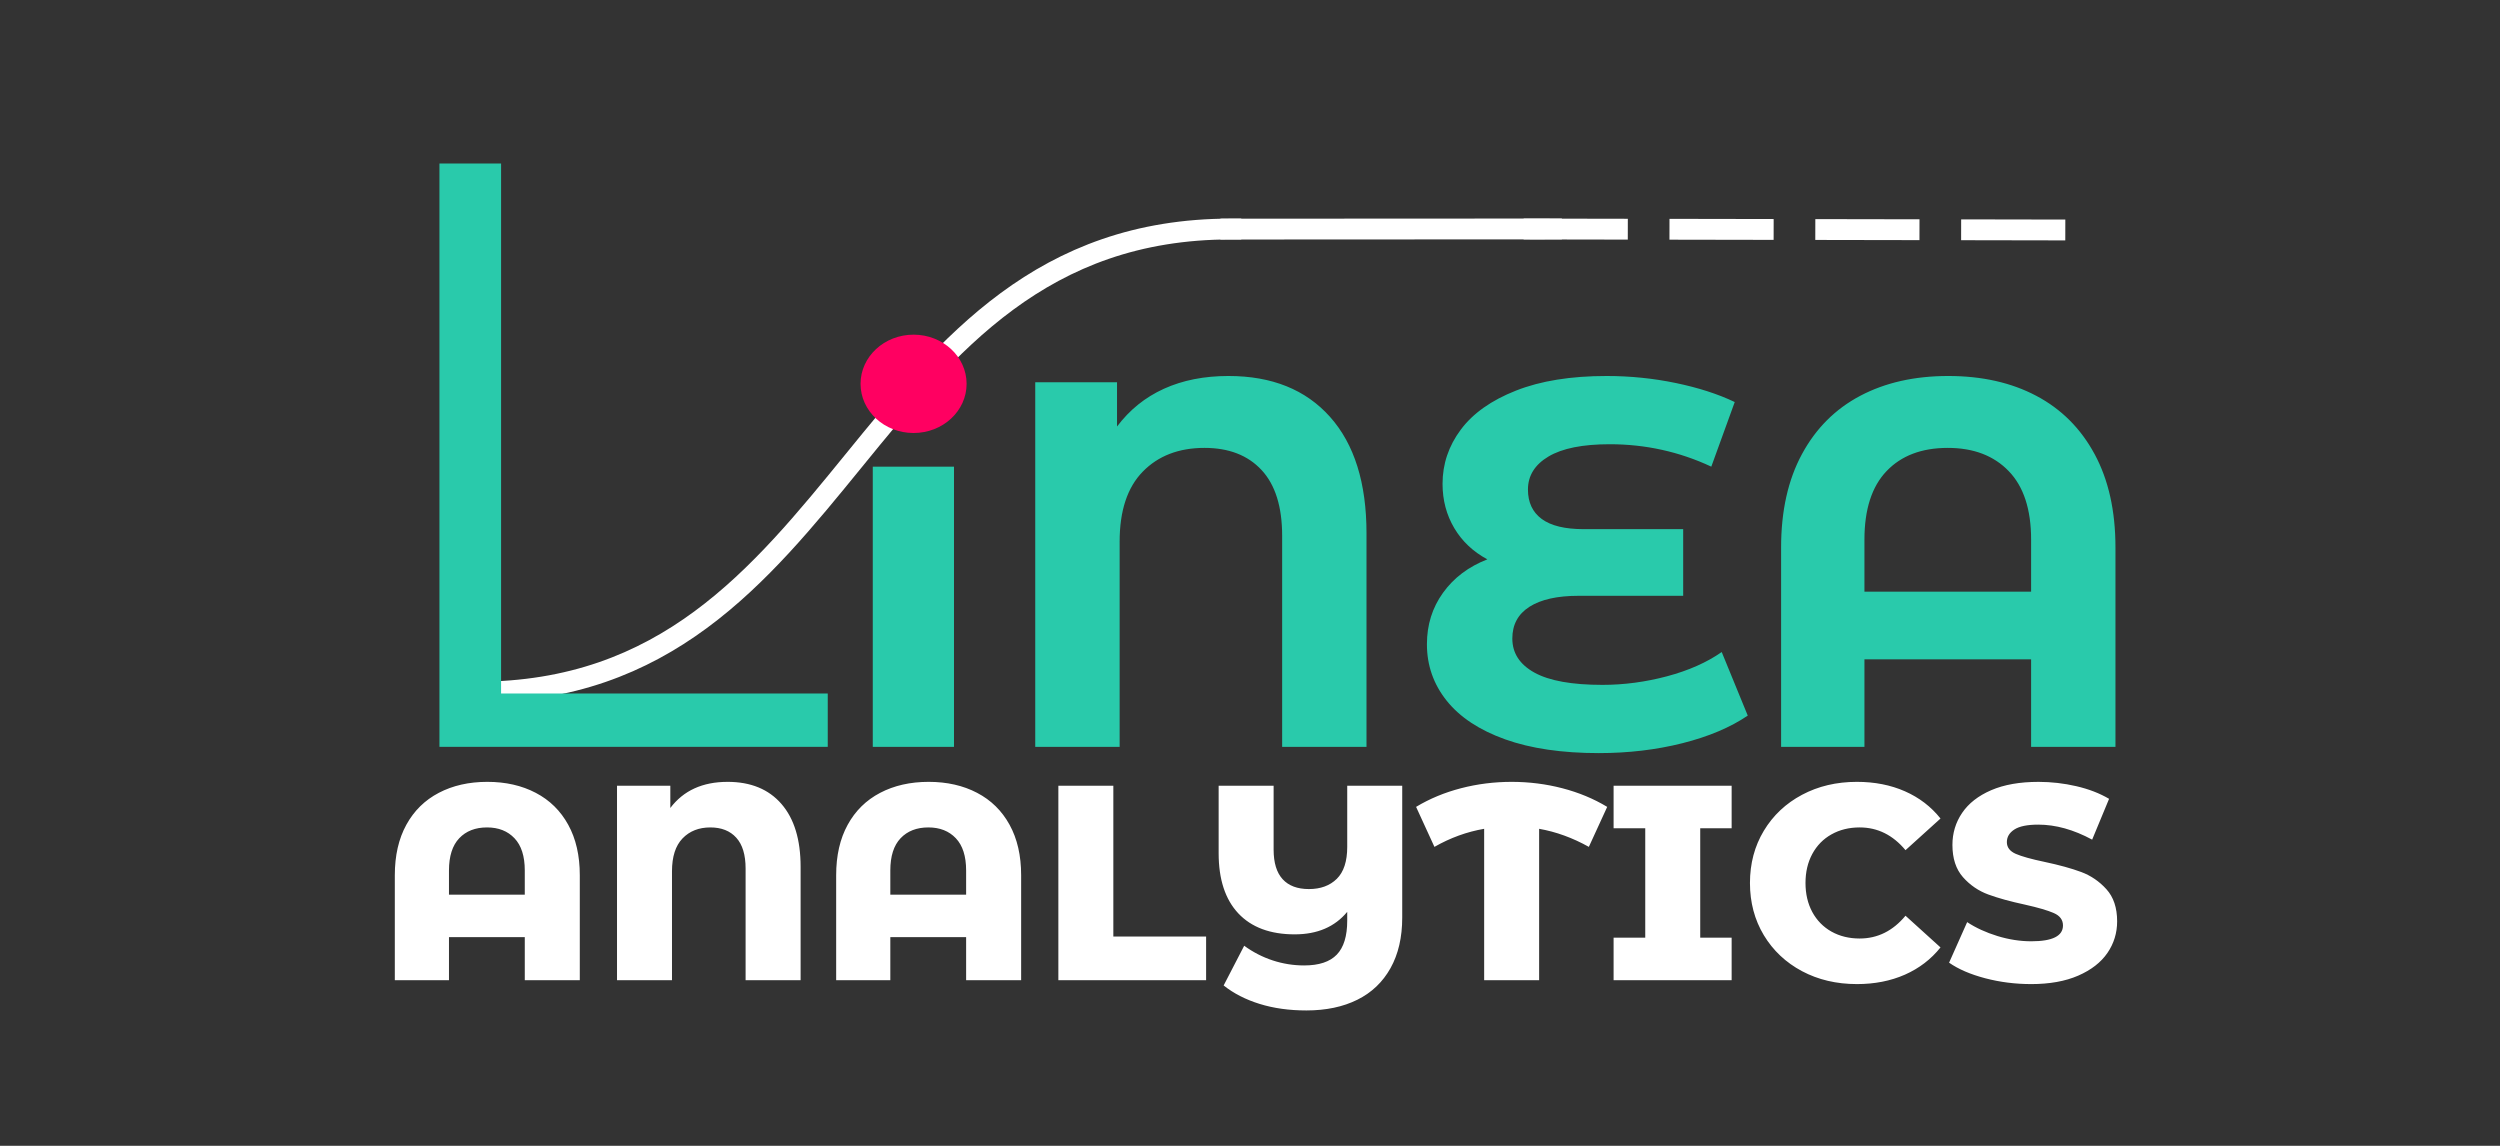 <svg version="1.1" viewBox="0.0 20.0 960.0 440.0" fill="none" stroke="none" stroke-linecap="square" stroke-miterlimit="10" xmlns:xlink="http://www.w3.org/1999/xlink" xmlns="http://www.w3.org/2000/svg">
<rect x="0.0" y="20.0" width="960.0" height="440.0" fill="#333333" stroke="none"/>
<clipPath id="g2cc71b4ba4e_0_8.0"><path d="m0 0l960.0 0l0 540.0l-960.0 0l0 -540.0z" clip-rule="nonzero"/>
</clipPath><g clip-path="url(#g2cc71b4ba4e_0_8.0)">
<!-- <path fill="#000000" d="m0 0l960.0 0l0 540.0l-960.0 0z" fill-rule="evenodd"/> -->
<path fill="#000000" fill-opacity="0.0" d="m183.05 285.771c72.402 0 108.602 -44.457 144.803 -88.913c36.201 -44.457 72.402 -88.913 144.803 -88.913" fill-rule="evenodd"/>
<path stroke="#ffffff" stroke-width="8.0" stroke-linejoin="round" stroke-linecap="butt" d="m183.05 285.771c72.402 0 108.602 -44.457 144.803 -88.913c36.201 -44.457 72.402 -88.913 144.803 -88.913" fill-rule="evenodd"/><path fill="#000000" fill-opacity="0.0" d="m472.656 107.978l123.087 -0.063" fill-rule="evenodd"/><path stroke="#ffffff" stroke-width="8.0" stroke-linejoin="round" stroke-linecap="butt" d="m472.656 107.978l123.087 -0.063" fill-rule="evenodd"/><path fill="#000000" fill-opacity="0.0" d="m589.079 107.944l210.425 0.378" fill-rule="evenodd"/><path stroke="#ffffff" stroke-width="8.0" stroke-linejoin="round" stroke-linecap="butt" stroke-dasharray="32.0,24.0" d="m589.079 107.944l210.425 0.378" fill-rule="evenodd"/><path fill="#000000" fill-opacity="0.0" d="m0 144.186l960.0 0l0 277.953l-960.0 0z" fill-rule="evenodd"/><path fill="#29caab" d="m168.744 82.786l23.672 0l0 203.516l125.438 0l0 20.484l-149.109 0l0 -224.0z" fill-rule="nonzero"/><path fill="#29caab" d="m335.146 199.193l31.188 0l0 107.594l-31.188 0l0 -107.594zm15.594 -15.0q-8.594 0 -14.0 -5.0q-5.406 -5.0 -5.406 -12.406q0 -7.406 5.406 -12.406q5.406 -5.0 14.0 -5.0q8.594 0 14.0 4.812q5.406 4.797 5.406 12.0q0 7.797 -5.406 12.906q-5.406 5.094 -14.0 5.094zm120.997 -19.812q25.0 0 39.0 15.703q14.0 15.703 14.0 44.703l0 82.0l-32.391 0l0 -81.0q0 -16.797 -7.906 -25.297q-7.906 -8.5 -21.906 -8.5q-14.797 0 -23.703 9.109q-8.891 9.094 -8.891 26.891l0 78.797l-32.406 0l0 -140.0l31.406 0l0 17.0q7.203 -9.594 18.0 -14.5q10.797 -4.906 24.797 -4.906zm199.403 130.406q-10.0 6.797 -25.109 10.609q-15.094 3.797 -32.094 3.797q-21.203 0 -36.0 -5.297q-14.797 -5.312 -22.406 -14.812q-7.594 -9.5 -7.594 -21.703q0 -11.188 6.203 -19.781q6.203 -8.609 17.0 -12.812q-8.203 -4.406 -12.703 -12.0q-4.5 -7.594 -4.5 -17.0q0 -11.406 7.0 -20.797q7.0 -9.406 21.203 -15.0q14.203 -5.609 34.797 -5.609q13.609 0 26.609 2.703q13.0 2.703 22.594 7.297l-9.0 24.812q-18.406 -8.609 -39.0 -8.609q-15.594 0 -23.5 4.703q-7.906 4.703 -7.906 12.703q0 7.391 5.297 11.297q5.312 3.906 16.109 3.906l38.203 0l0 25.594l-40.203 0q-12.203 0 -18.812 4.203q-6.594 4.203 -6.594 12.203q0 8.391 8.5 13.094q8.5 4.703 26.109 4.703q12.391 0 24.797 -3.297q12.406 -3.312 21.0 -9.312l10.0 24.406zm76.994 -130.406q19.406 0 33.797 7.609q14.406 7.594 22.406 22.406q8.0 14.797 8.0 35.797l0 76.594l-32.391 0l0 -33.594l-64.0 0l0 33.594l-32.0 0l0 -76.594q0 -21.0 8.0 -35.797q8.0 -14.812 22.391 -22.406q14.406 -7.609 33.797 -7.609zm31.812 82.812l0 -20.0q0 -17.406 -8.609 -26.297q-8.594 -8.906 -23.391 -8.906q-15.0 0 -23.5 8.906q-8.5 8.891 -8.5 26.297l0 20.0l64.0 0z" fill-rule="nonzero"/><path fill="#ffffff" d="m187.123 320.23q10.562 0 18.609 4.219q8.047 4.203 12.469 12.266q4.438 8.047 4.438 19.359l0 40.312l-21.125 0l0 -16.531l-29.109 0l0 16.531l-20.797 0l0 -40.312q0 -11.312 4.422 -19.359q4.422 -8.062 12.469 -12.266q8.062 -4.219 18.625 -4.219zm14.391 43.312l0 -9.281q0 -8.219 -3.953 -12.375q-3.938 -4.156 -10.547 -4.156q-6.719 0 -10.672 4.156q-3.938 4.156 -3.938 12.375l0 9.281l29.109 0zm77.873 -43.312q13.328 0 20.688 8.484q7.359 8.484 7.359 24.156l0 43.516l-21.125 0l0 -42.875q0 -7.891 -3.578 -11.828q-3.562 -3.953 -9.969 -3.953q-6.609 0 -10.672 4.219q-4.047 4.203 -4.047 12.625l0 41.812l-21.109 0l0 -74.656l20.469 0l0 8.531q7.578 -10.031 21.984 -10.031zm77.214 0q10.562 0 18.609 4.219q8.047 4.203 12.469 12.266q4.438 8.047 4.438 19.359l0 40.312l-21.125 0l0 -16.531l-29.109 0l0 16.531l-20.797 0l0 -40.312q0 -11.312 4.422 -19.359q4.422 -8.062 12.469 -12.266q8.062 -4.219 18.625 -4.219zm14.391 43.312l0 -9.281q0 -8.219 -3.953 -12.375q-3.938 -4.156 -10.547 -4.156q-6.719 0 -10.672 4.156q-3.938 4.156 -3.938 12.375l0 9.281l29.109 0zm35.419 -41.812l21.109 0l0 57.906l35.625 0l0 16.75l-56.734 0l0 -74.656zm132.042 0l0 50.656q0 11.312 -4.484 19.359q-4.484 8.047 -12.75 12.156q-8.266 4.109 -19.562 4.109q-9.922 0 -17.984 -2.516q-8.047 -2.5 -13.797 -7.078l7.891 -15.25q5.109 3.719 10.969 5.641q5.875 1.922 12.062 1.922q8.531 0 12.531 -4.156q4.0 -4.156 4.0 -13.016l0 -3.406q-7.141 8.641 -20.156 8.641q-14.078 0 -21.656 -8.047q-7.562 -8.062 -7.562 -23.094l0 -25.922l21.109 0l0 24.531q0 7.562 3.469 11.359q3.469 3.781 10.078 3.781q6.719 0 10.719 -3.938q4.0 -3.953 4.0 -12.266l0 -23.469l21.125 0zm71.665 23.469q-9.375 -5.234 -19.094 -6.938l0 58.125l-21.109 0l0 -58.125q-9.922 1.703 -19.094 6.938l-7.047 -15.359q7.797 -4.703 17.234 -7.156q9.438 -2.453 19.469 -2.453q10.016 0 19.453 2.453q9.438 2.453 17.234 7.156l-7.047 15.359zm42.768 -7.156l0 42.031l12.062 0l0 16.312l-45.328 0l0 -16.312l12.156 0l0 -42.031l-12.156 0l0 -16.312l45.328 0l0 16.312l-12.062 0zm60.157 59.844q-11.734 0 -21.062 -4.953q-9.328 -4.969 -14.672 -13.812q-5.328 -8.859 -5.328 -20.062q0 -11.203 5.328 -20.047q5.344 -8.859 14.672 -13.812q9.328 -4.969 21.062 -4.969q10.234 0 18.453 3.625q8.219 3.625 13.656 10.453l-13.438 12.156q-7.266 -8.734 -17.609 -8.734q-6.078 0 -10.828 2.672q-4.734 2.656 -7.359 7.516q-2.609 4.844 -2.609 11.141q0 6.297 2.609 11.156q2.625 4.844 7.359 7.516q4.75 2.656 10.828 2.656q10.344 0 17.609 -8.75l13.438 12.172q-5.438 6.812 -13.656 10.453q-8.219 3.625 -18.453 3.625zm66.875 0q-9.062 0 -17.594 -2.234q-8.531 -2.25 -13.875 -5.984l6.938 -15.578q5.016 3.312 11.625 5.344q6.609 2.016 13.016 2.016q12.156 0 12.156 -6.078q0 -3.203 -3.469 -4.734q-3.469 -1.547 -11.141 -3.266q-8.422 -1.812 -14.078 -3.891q-5.656 -2.078 -9.719 -6.656q-4.047 -4.594 -4.047 -12.375q0 -6.828 3.734 -12.312q3.734 -5.5 11.141 -8.703q7.422 -3.203 18.188 -3.203q7.359 0 14.5 1.656q7.156 1.656 12.594 4.859l-6.5 15.672q-10.672 -5.766 -20.703 -5.766q-6.281 0 -9.172 1.875q-2.875 1.859 -2.875 4.844q0 3.0 3.406 4.5q3.422 1.484 11.0 3.078q8.531 1.812 14.125 3.891q5.594 2.078 9.703 6.625q4.109 4.531 4.109 12.312q0 6.719 -3.734 12.156q-3.734 5.438 -11.203 8.703q-7.453 3.25 -18.125 3.25z" fill-rule="nonzero"/><path fill="#ff0061" d="m330.451 167.391l0 0c0 -10.428 9.116 -18.882 20.362 -18.882l0 0c11.246 0 20.362 8.454 20.362 18.882l0 0c0 10.428 -9.116 18.882 -20.362 18.882l0 0c-11.246 0 -20.362 -8.454 -20.362 -18.882z" fill-rule="evenodd"/></g></svg>